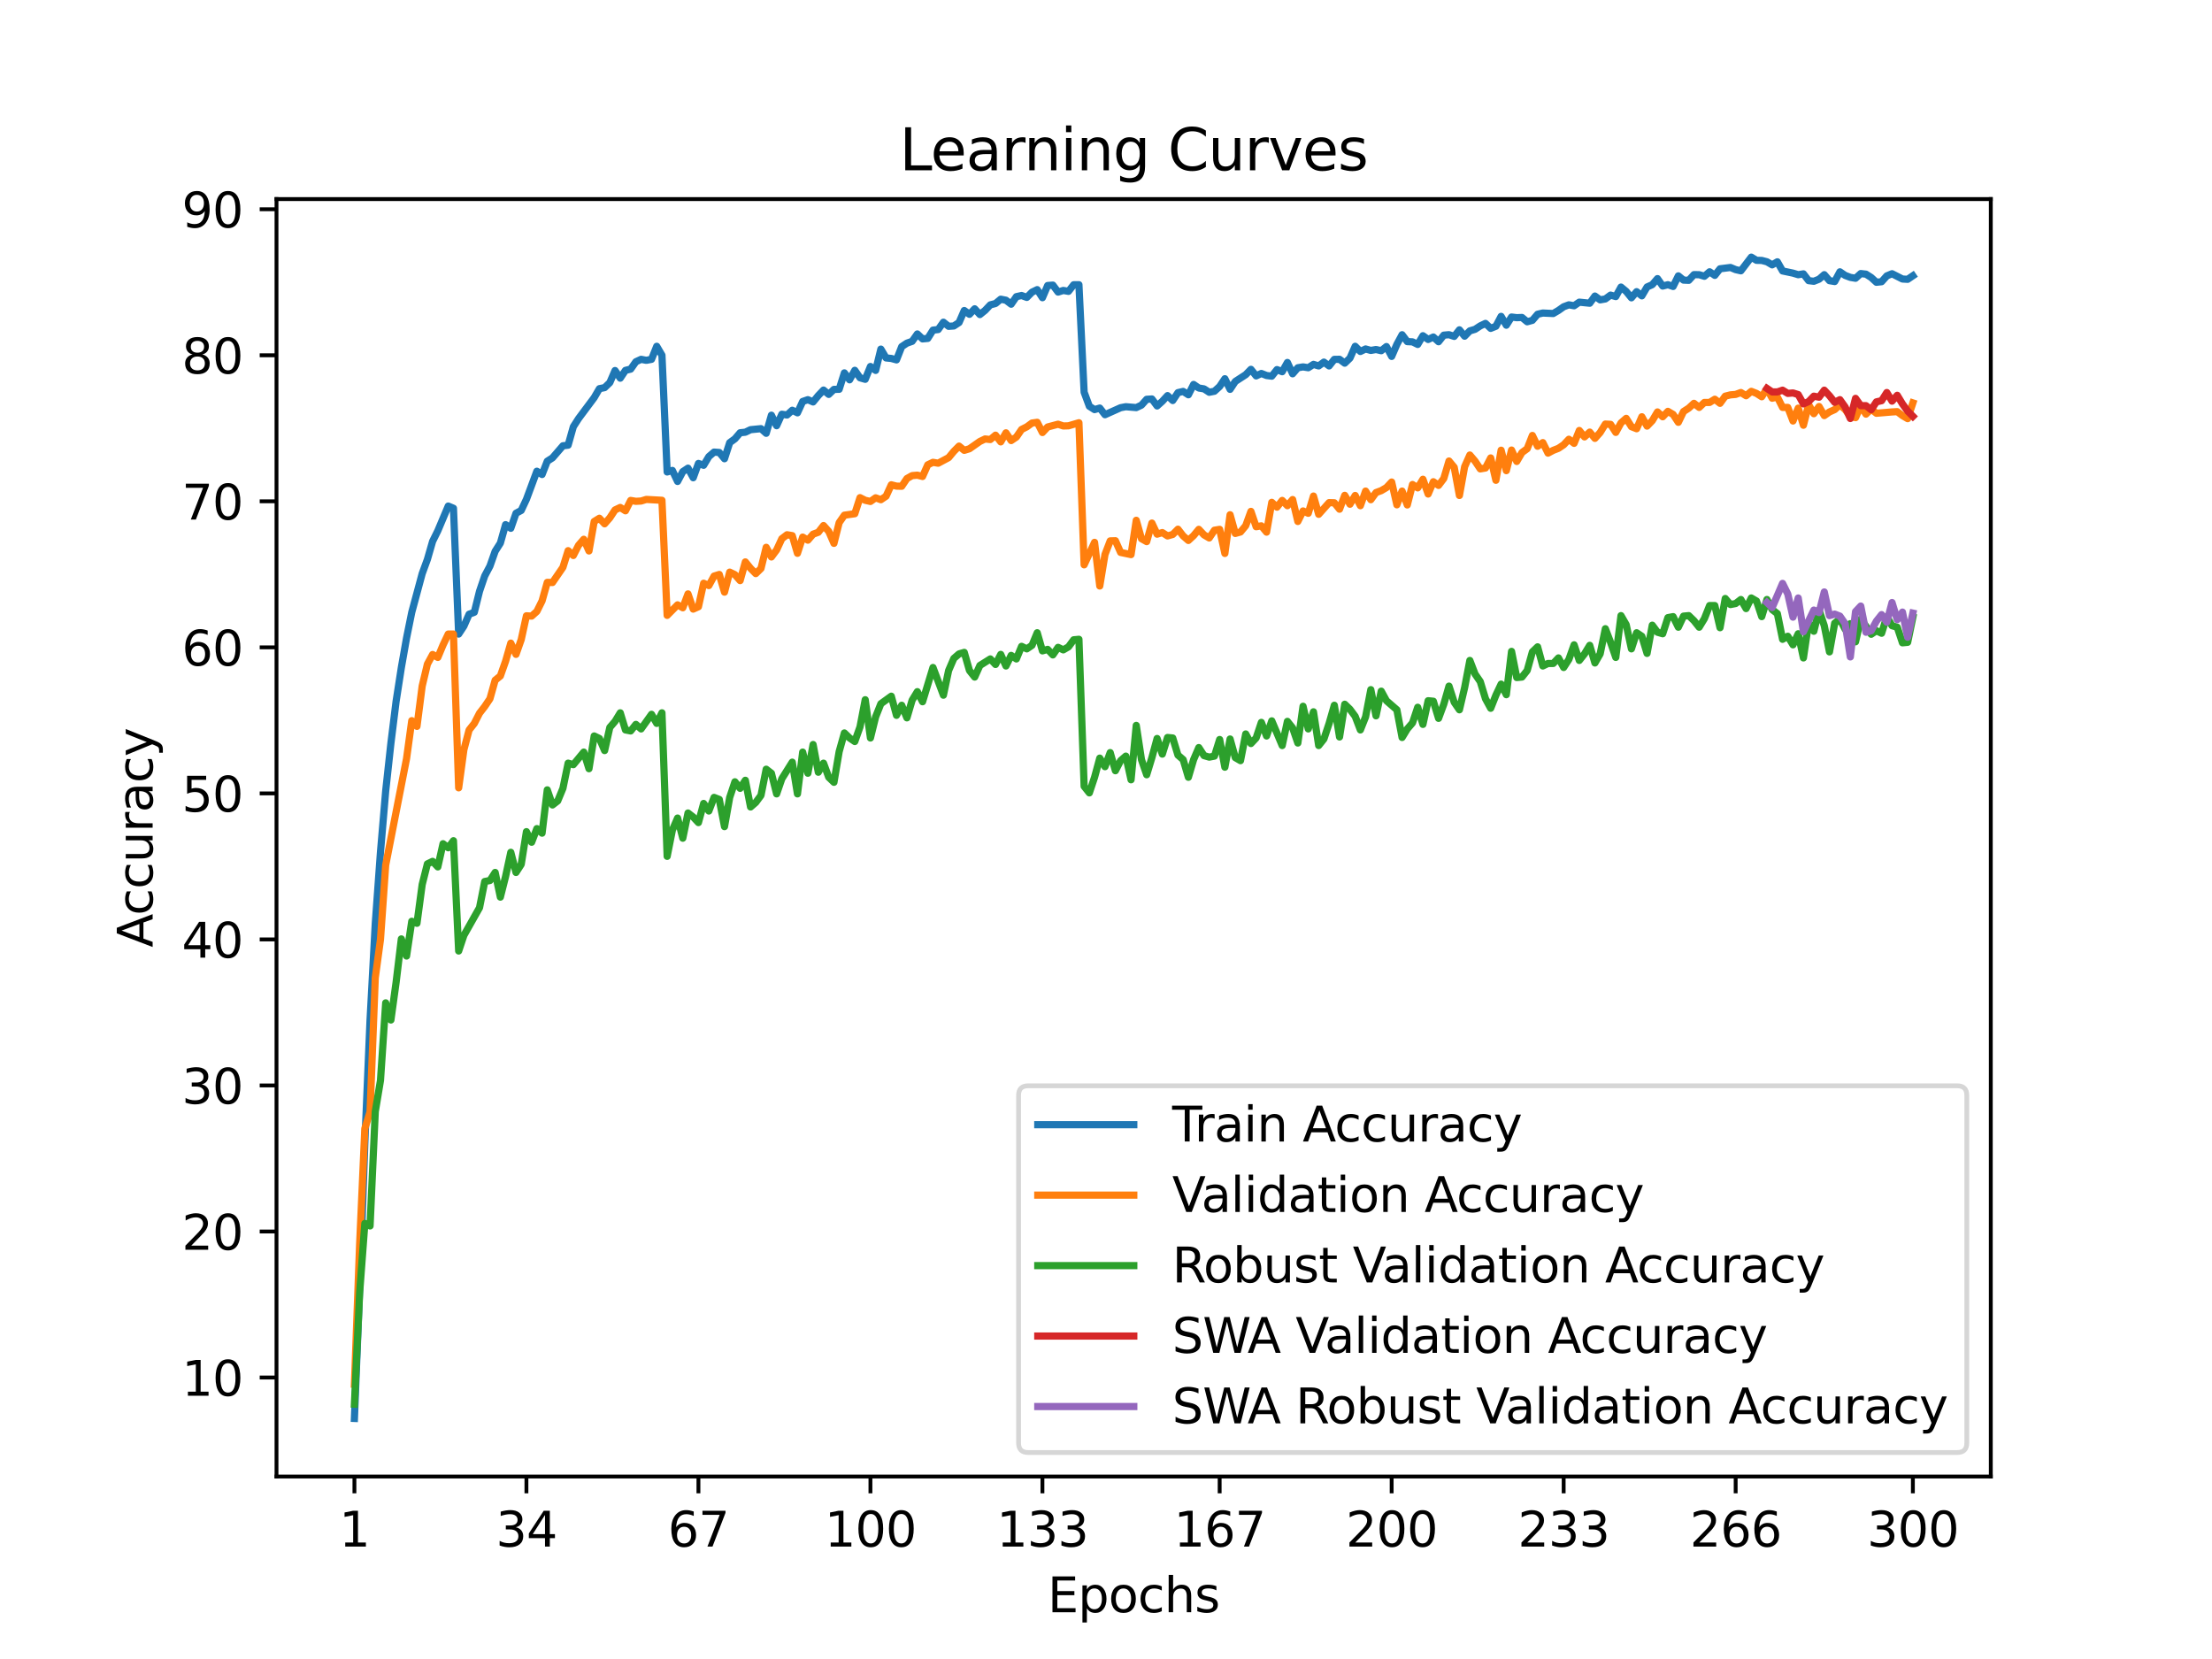 <?xml version="1.0" encoding="utf-8" standalone="no"?>
<!DOCTYPE svg PUBLIC "-//W3C//DTD SVG 1.1//EN"
  "http://www.w3.org/Graphics/SVG/1.1/DTD/svg11.dtd">
<svg xmlns:xlink="http://www.w3.org/1999/xlink" width="460.8pt" height="345.6pt" viewBox="0 0 460.8 345.6" xmlns="http://www.w3.org/2000/svg" version="1.1">
 <defs>
  <style type="text/css">*{stroke-linejoin: round; stroke-linecap: butt}</style>
 </defs>
 <g id="figure_1">
  <g id="patch_1">
   <path d="M 0 345.6 
L 460.8 345.6 
L 460.8 0 
L 0 0 
z
" style="fill: #ffffff"/>
  </g>
  <g id="axes_1">
   <g id="patch_2">
    <path d="M 57.6 307.584 
L 414.72 307.584 
L 414.72 41.472 
L 57.6 41.472 
z
" style="fill: #ffffff"/>
   </g>
   <g id="matplotlib.axis_1">
    <g id="xtick_1">
     <g id="line2d_1">
      <defs>
       <path id="m77b3df4312" d="M 0 0 
L 0 3.5 
" style="stroke: #000000; stroke-width: 0.8"/>
      </defs>
      <g>
       <use xlink:href="#m77b3df4312" x="73.833" y="307.584" style="stroke: #000000; stroke-width: 0.8"/>
      </g>
     </g>
     <g id="text_1">
      <!-- 1 -->
      <g transform="translate(70.651 322.182) scale(0.1 -0.1)">
       <defs>
        <path id="DejaVuSans-31" d="M 794 531 
L 1825 531 
L 1825 4091 
L 703 3866 
L 703 4441 
L 1819 4666 
L 2450 4666 
L 2450 531 
L 3481 531 
L 3481 0 
L 794 0 
L 794 531 
z
" transform="scale(0.016)"/>
       </defs>
       <use xlink:href="#DejaVuSans-31"/>
      </g>
     </g>
    </g>
    <g id="xtick_2">
     <g id="line2d_2">
      <g>
       <use xlink:href="#m77b3df4312" x="109.664" y="307.584" style="stroke: #000000; stroke-width: 0.8"/>
      </g>
     </g>
     <g id="text_2">
      <!-- 34 -->
      <g transform="translate(103.302 322.182) scale(0.1 -0.1)">
       <defs>
        <path id="DejaVuSans-33" d="M 2597 2516 
Q 3050 2419 3304 2112 
Q 3559 1806 3559 1356 
Q 3559 666 3084 287 
Q 2609 -91 1734 -91 
Q 1441 -91 1130 -33 
Q 819 25 488 141 
L 488 750 
Q 750 597 1062 519 
Q 1375 441 1716 441 
Q 2309 441 2620 675 
Q 2931 909 2931 1356 
Q 2931 1769 2642 2001 
Q 2353 2234 1838 2234 
L 1294 2234 
L 1294 2753 
L 1863 2753 
Q 2328 2753 2575 2939 
Q 2822 3125 2822 3475 
Q 2822 3834 2567 4026 
Q 2313 4219 1838 4219 
Q 1578 4219 1281 4162 
Q 984 4106 628 3988 
L 628 4550 
Q 988 4650 1302 4700 
Q 1616 4750 1894 4750 
Q 2613 4750 3031 4423 
Q 3450 4097 3450 3541 
Q 3450 3153 3228 2886 
Q 3006 2619 2597 2516 
z
" transform="scale(0.016)"/>
        <path id="DejaVuSans-34" d="M 2419 4116 
L 825 1625 
L 2419 1625 
L 2419 4116 
z
M 2253 4666 
L 3047 4666 
L 3047 1625 
L 3713 1625 
L 3713 1100 
L 3047 1100 
L 3047 0 
L 2419 0 
L 2419 1100 
L 313 1100 
L 313 1709 
L 2253 4666 
z
" transform="scale(0.016)"/>
       </defs>
       <use xlink:href="#DejaVuSans-33"/>
       <use xlink:href="#DejaVuSans-34" x="63.623"/>
      </g>
     </g>
    </g>
    <g id="xtick_3">
     <g id="line2d_3">
      <g>
       <use xlink:href="#m77b3df4312" x="145.496" y="307.584" style="stroke: #000000; stroke-width: 0.8"/>
      </g>
     </g>
     <g id="text_3">
      <!-- 67 -->
      <g transform="translate(139.133 322.182) scale(0.1 -0.1)">
       <defs>
        <path id="DejaVuSans-36" d="M 2113 2584 
Q 1688 2584 1439 2293 
Q 1191 2003 1191 1497 
Q 1191 994 1439 701 
Q 1688 409 2113 409 
Q 2538 409 2786 701 
Q 3034 994 3034 1497 
Q 3034 2003 2786 2293 
Q 2538 2584 2113 2584 
z
M 3366 4563 
L 3366 3988 
Q 3128 4100 2886 4159 
Q 2644 4219 2406 4219 
Q 1781 4219 1451 3797 
Q 1122 3375 1075 2522 
Q 1259 2794 1537 2939 
Q 1816 3084 2150 3084 
Q 2853 3084 3261 2657 
Q 3669 2231 3669 1497 
Q 3669 778 3244 343 
Q 2819 -91 2113 -91 
Q 1303 -91 875 529 
Q 447 1150 447 2328 
Q 447 3434 972 4092 
Q 1497 4750 2381 4750 
Q 2619 4750 2861 4703 
Q 3103 4656 3366 4563 
z
" transform="scale(0.016)"/>
        <path id="DejaVuSans-37" d="M 525 4666 
L 3525 4666 
L 3525 4397 
L 1831 0 
L 1172 0 
L 2766 4134 
L 525 4134 
L 525 4666 
z
" transform="scale(0.016)"/>
       </defs>
       <use xlink:href="#DejaVuSans-36"/>
       <use xlink:href="#DejaVuSans-37" x="63.623"/>
      </g>
     </g>
    </g>
    <g id="xtick_4">
     <g id="line2d_4">
      <g>
       <use xlink:href="#m77b3df4312" x="181.327" y="307.584" style="stroke: #000000; stroke-width: 0.8"/>
      </g>
     </g>
     <g id="text_4">
      <!-- 100 -->
      <g transform="translate(171.783 322.182) scale(0.1 -0.1)">
       <defs>
        <path id="DejaVuSans-30" d="M 2034 4250 
Q 1547 4250 1301 3770 
Q 1056 3291 1056 2328 
Q 1056 1369 1301 889 
Q 1547 409 2034 409 
Q 2525 409 2770 889 
Q 3016 1369 3016 2328 
Q 3016 3291 2770 3770 
Q 2525 4250 2034 4250 
z
M 2034 4750 
Q 2819 4750 3233 4129 
Q 3647 3509 3647 2328 
Q 3647 1150 3233 529 
Q 2819 -91 2034 -91 
Q 1250 -91 836 529 
Q 422 1150 422 2328 
Q 422 3509 836 4129 
Q 1250 4750 2034 4750 
z
" transform="scale(0.016)"/>
       </defs>
       <use xlink:href="#DejaVuSans-31"/>
       <use xlink:href="#DejaVuSans-30" x="63.623"/>
       <use xlink:href="#DejaVuSans-30" x="127.246"/>
      </g>
     </g>
    </g>
    <g id="xtick_5">
     <g id="line2d_5">
      <g>
       <use xlink:href="#m77b3df4312" x="217.158" y="307.584" style="stroke: #000000; stroke-width: 0.8"/>
      </g>
     </g>
     <g id="text_5">
      <!-- 133 -->
      <g transform="translate(207.615 322.182) scale(0.1 -0.1)">
       <use xlink:href="#DejaVuSans-31"/>
       <use xlink:href="#DejaVuSans-33" x="63.623"/>
       <use xlink:href="#DejaVuSans-33" x="127.246"/>
      </g>
     </g>
    </g>
    <g id="xtick_6">
     <g id="line2d_6">
      <g>
       <use xlink:href="#m77b3df4312" x="254.076" y="307.584" style="stroke: #000000; stroke-width: 0.8"/>
      </g>
     </g>
     <g id="text_6">
      <!-- 167 -->
      <g transform="translate(244.532 322.182) scale(0.1 -0.1)">
       <use xlink:href="#DejaVuSans-31"/>
       <use xlink:href="#DejaVuSans-36" x="63.623"/>
       <use xlink:href="#DejaVuSans-37" x="127.246"/>
      </g>
     </g>
    </g>
    <g id="xtick_7">
     <g id="line2d_7">
      <g>
       <use xlink:href="#m77b3df4312" x="289.907" y="307.584" style="stroke: #000000; stroke-width: 0.8"/>
      </g>
     </g>
     <g id="text_7">
      <!-- 200 -->
      <g transform="translate(280.363 322.182) scale(0.1 -0.1)">
       <defs>
        <path id="DejaVuSans-32" d="M 1228 531 
L 3431 531 
L 3431 0 
L 469 0 
L 469 531 
Q 828 903 1448 1529 
Q 2069 2156 2228 2338 
Q 2531 2678 2651 2914 
Q 2772 3150 2772 3378 
Q 2772 3750 2511 3984 
Q 2250 4219 1831 4219 
Q 1534 4219 1204 4116 
Q 875 4013 500 3803 
L 500 4441 
Q 881 4594 1212 4672 
Q 1544 4750 1819 4750 
Q 2544 4750 2975 4387 
Q 3406 4025 3406 3419 
Q 3406 3131 3298 2873 
Q 3191 2616 2906 2266 
Q 2828 2175 2409 1742 
Q 1991 1309 1228 531 
z
" transform="scale(0.016)"/>
       </defs>
       <use xlink:href="#DejaVuSans-32"/>
       <use xlink:href="#DejaVuSans-30" x="63.623"/>
       <use xlink:href="#DejaVuSans-30" x="127.246"/>
      </g>
     </g>
    </g>
    <g id="xtick_8">
     <g id="line2d_8">
      <g>
       <use xlink:href="#m77b3df4312" x="325.739" y="307.584" style="stroke: #000000; stroke-width: 0.8"/>
      </g>
     </g>
     <g id="text_8">
      <!-- 233 -->
      <g transform="translate(316.195 322.182) scale(0.1 -0.1)">
       <use xlink:href="#DejaVuSans-32"/>
       <use xlink:href="#DejaVuSans-33" x="63.623"/>
       <use xlink:href="#DejaVuSans-33" x="127.246"/>
      </g>
     </g>
    </g>
    <g id="xtick_9">
     <g id="line2d_9">
      <g>
       <use xlink:href="#m77b3df4312" x="361.57" y="307.584" style="stroke: #000000; stroke-width: 0.8"/>
      </g>
     </g>
     <g id="text_9">
      <!-- 266 -->
      <g transform="translate(352.026 322.182) scale(0.1 -0.1)">
       <use xlink:href="#DejaVuSans-32"/>
       <use xlink:href="#DejaVuSans-36" x="63.623"/>
       <use xlink:href="#DejaVuSans-36" x="127.246"/>
      </g>
     </g>
    </g>
    <g id="xtick_10">
     <g id="line2d_10">
      <g>
       <use xlink:href="#m77b3df4312" x="398.487" y="307.584" style="stroke: #000000; stroke-width: 0.8"/>
      </g>
     </g>
     <g id="text_10">
      <!-- 300 -->
      <g transform="translate(388.944 322.182) scale(0.1 -0.1)">
       <use xlink:href="#DejaVuSans-33"/>
       <use xlink:href="#DejaVuSans-30" x="63.623"/>
       <use xlink:href="#DejaVuSans-30" x="127.246"/>
      </g>
     </g>
    </g>
    <g id="text_11">
     <!-- Epochs -->
     <g transform="translate(218.244 335.861) scale(0.1 -0.1)">
      <defs>
       <path id="DejaVuSans-45" d="M 628 4666 
L 3578 4666 
L 3578 4134 
L 1259 4134 
L 1259 2753 
L 3481 2753 
L 3481 2222 
L 1259 2222 
L 1259 531 
L 3634 531 
L 3634 0 
L 628 0 
L 628 4666 
z
" transform="scale(0.016)"/>
       <path id="DejaVuSans-70" d="M 1159 525 
L 1159 -1331 
L 581 -1331 
L 581 3500 
L 1159 3500 
L 1159 2969 
Q 1341 3281 1617 3432 
Q 1894 3584 2278 3584 
Q 2916 3584 3314 3078 
Q 3713 2572 3713 1747 
Q 3713 922 3314 415 
Q 2916 -91 2278 -91 
Q 1894 -91 1617 61 
Q 1341 213 1159 525 
z
M 3116 1747 
Q 3116 2381 2855 2742 
Q 2594 3103 2138 3103 
Q 1681 3103 1420 2742 
Q 1159 2381 1159 1747 
Q 1159 1113 1420 752 
Q 1681 391 2138 391 
Q 2594 391 2855 752 
Q 3116 1113 3116 1747 
z
" transform="scale(0.016)"/>
       <path id="DejaVuSans-6f" d="M 1959 3097 
Q 1497 3097 1228 2736 
Q 959 2375 959 1747 
Q 959 1119 1226 758 
Q 1494 397 1959 397 
Q 2419 397 2687 759 
Q 2956 1122 2956 1747 
Q 2956 2369 2687 2733 
Q 2419 3097 1959 3097 
z
M 1959 3584 
Q 2709 3584 3137 3096 
Q 3566 2609 3566 1747 
Q 3566 888 3137 398 
Q 2709 -91 1959 -91 
Q 1206 -91 779 398 
Q 353 888 353 1747 
Q 353 2609 779 3096 
Q 1206 3584 1959 3584 
z
" transform="scale(0.016)"/>
       <path id="DejaVuSans-63" d="M 3122 3366 
L 3122 2828 
Q 2878 2963 2633 3030 
Q 2388 3097 2138 3097 
Q 1578 3097 1268 2742 
Q 959 2388 959 1747 
Q 959 1106 1268 751 
Q 1578 397 2138 397 
Q 2388 397 2633 464 
Q 2878 531 3122 666 
L 3122 134 
Q 2881 22 2623 -34 
Q 2366 -91 2075 -91 
Q 1284 -91 818 406 
Q 353 903 353 1747 
Q 353 2603 823 3093 
Q 1294 3584 2113 3584 
Q 2378 3584 2631 3529 
Q 2884 3475 3122 3366 
z
" transform="scale(0.016)"/>
       <path id="DejaVuSans-68" d="M 3513 2113 
L 3513 0 
L 2938 0 
L 2938 2094 
Q 2938 2591 2744 2837 
Q 2550 3084 2163 3084 
Q 1697 3084 1428 2787 
Q 1159 2491 1159 1978 
L 1159 0 
L 581 0 
L 581 4863 
L 1159 4863 
L 1159 2956 
Q 1366 3272 1645 3428 
Q 1925 3584 2291 3584 
Q 2894 3584 3203 3211 
Q 3513 2838 3513 2113 
z
" transform="scale(0.016)"/>
       <path id="DejaVuSans-73" d="M 2834 3397 
L 2834 2853 
Q 2591 2978 2328 3040 
Q 2066 3103 1784 3103 
Q 1356 3103 1142 2972 
Q 928 2841 928 2578 
Q 928 2378 1081 2264 
Q 1234 2150 1697 2047 
L 1894 2003 
Q 2506 1872 2764 1633 
Q 3022 1394 3022 966 
Q 3022 478 2636 193 
Q 2250 -91 1575 -91 
Q 1294 -91 989 -36 
Q 684 19 347 128 
L 347 722 
Q 666 556 975 473 
Q 1284 391 1588 391 
Q 1994 391 2212 530 
Q 2431 669 2431 922 
Q 2431 1156 2273 1281 
Q 2116 1406 1581 1522 
L 1381 1569 
Q 847 1681 609 1914 
Q 372 2147 372 2553 
Q 372 3047 722 3315 
Q 1072 3584 1716 3584 
Q 2034 3584 2315 3537 
Q 2597 3491 2834 3397 
z
" transform="scale(0.016)"/>
      </defs>
      <use xlink:href="#DejaVuSans-45"/>
      <use xlink:href="#DejaVuSans-70" x="63.184"/>
      <use xlink:href="#DejaVuSans-6f" x="126.66"/>
      <use xlink:href="#DejaVuSans-63" x="187.842"/>
      <use xlink:href="#DejaVuSans-68" x="242.822"/>
      <use xlink:href="#DejaVuSans-73" x="306.201"/>
     </g>
    </g>
   </g>
   <g id="matplotlib.axis_2">
    <g id="ytick_1">
     <g id="line2d_11">
      <defs>
       <path id="m4f65129d06" d="M 0 0 
L -3.5 0 
" style="stroke: #000000; stroke-width: 0.8"/>
      </defs>
      <g>
       <use xlink:href="#m4f65129d06" x="57.6" y="286.962" style="stroke: #000000; stroke-width: 0.8"/>
      </g>
     </g>
     <g id="text_12">
      <!-- 10 -->
      <g transform="translate(37.875 290.762) scale(0.1 -0.1)">
       <use xlink:href="#DejaVuSans-31"/>
       <use xlink:href="#DejaVuSans-30" x="63.623"/>
      </g>
     </g>
    </g>
    <g id="ytick_2">
     <g id="line2d_12">
      <g>
       <use xlink:href="#m4f65129d06" x="57.6" y="256.541" style="stroke: #000000; stroke-width: 0.8"/>
      </g>
     </g>
     <g id="text_13">
      <!-- 20 -->
      <g transform="translate(37.875 260.34) scale(0.1 -0.1)">
       <use xlink:href="#DejaVuSans-32"/>
       <use xlink:href="#DejaVuSans-30" x="63.623"/>
      </g>
     </g>
    </g>
    <g id="ytick_3">
     <g id="line2d_13">
      <g>
       <use xlink:href="#m4f65129d06" x="57.6" y="226.119" style="stroke: #000000; stroke-width: 0.8"/>
      </g>
     </g>
     <g id="text_14">
      <!-- 30 -->
      <g transform="translate(37.875 229.918) scale(0.1 -0.1)">
       <use xlink:href="#DejaVuSans-33"/>
       <use xlink:href="#DejaVuSans-30" x="63.623"/>
      </g>
     </g>
    </g>
    <g id="ytick_4">
     <g id="line2d_14">
      <g>
       <use xlink:href="#m4f65129d06" x="57.6" y="195.698" style="stroke: #000000; stroke-width: 0.8"/>
      </g>
     </g>
     <g id="text_15">
      <!-- 40 -->
      <g transform="translate(37.875 199.497) scale(0.1 -0.1)">
       <use xlink:href="#DejaVuSans-34"/>
       <use xlink:href="#DejaVuSans-30" x="63.623"/>
      </g>
     </g>
    </g>
    <g id="ytick_5">
     <g id="line2d_15">
      <g>
       <use xlink:href="#m4f65129d06" x="57.6" y="165.276" style="stroke: #000000; stroke-width: 0.8"/>
      </g>
     </g>
     <g id="text_16">
      <!-- 50 -->
      <g transform="translate(37.875 169.075) scale(0.1 -0.1)">
       <defs>
        <path id="DejaVuSans-35" d="M 691 4666 
L 3169 4666 
L 3169 4134 
L 1269 4134 
L 1269 2991 
Q 1406 3038 1543 3061 
Q 1681 3084 1819 3084 
Q 2600 3084 3056 2656 
Q 3513 2228 3513 1497 
Q 3513 744 3044 326 
Q 2575 -91 1722 -91 
Q 1428 -91 1123 -41 
Q 819 9 494 109 
L 494 744 
Q 775 591 1075 516 
Q 1375 441 1709 441 
Q 2250 441 2565 725 
Q 2881 1009 2881 1497 
Q 2881 1984 2565 2268 
Q 2250 2553 1709 2553 
Q 1456 2553 1204 2497 
Q 953 2441 691 2322 
L 691 4666 
z
" transform="scale(0.016)"/>
       </defs>
       <use xlink:href="#DejaVuSans-35"/>
       <use xlink:href="#DejaVuSans-30" x="63.623"/>
      </g>
     </g>
    </g>
    <g id="ytick_6">
     <g id="line2d_16">
      <g>
       <use xlink:href="#m4f65129d06" x="57.6" y="134.854" style="stroke: #000000; stroke-width: 0.8"/>
      </g>
     </g>
     <g id="text_17">
      <!-- 60 -->
      <g transform="translate(37.875 138.654) scale(0.1 -0.1)">
       <use xlink:href="#DejaVuSans-36"/>
       <use xlink:href="#DejaVuSans-30" x="63.623"/>
      </g>
     </g>
    </g>
    <g id="ytick_7">
     <g id="line2d_17">
      <g>
       <use xlink:href="#m4f65129d06" x="57.6" y="104.433" style="stroke: #000000; stroke-width: 0.8"/>
      </g>
     </g>
     <g id="text_18">
      <!-- 70 -->
      <g transform="translate(37.875 108.232) scale(0.1 -0.1)">
       <use xlink:href="#DejaVuSans-37"/>
       <use xlink:href="#DejaVuSans-30" x="63.623"/>
      </g>
     </g>
    </g>
    <g id="ytick_8">
     <g id="line2d_18">
      <g>
       <use xlink:href="#m4f65129d06" x="57.6" y="74.011" style="stroke: #000000; stroke-width: 0.8"/>
      </g>
     </g>
     <g id="text_19">
      <!-- 80 -->
      <g transform="translate(37.875 77.811) scale(0.1 -0.1)">
       <defs>
        <path id="DejaVuSans-38" d="M 2034 2216 
Q 1584 2216 1326 1975 
Q 1069 1734 1069 1313 
Q 1069 891 1326 650 
Q 1584 409 2034 409 
Q 2484 409 2743 651 
Q 3003 894 3003 1313 
Q 3003 1734 2745 1975 
Q 2488 2216 2034 2216 
z
M 1403 2484 
Q 997 2584 770 2862 
Q 544 3141 544 3541 
Q 544 4100 942 4425 
Q 1341 4750 2034 4750 
Q 2731 4750 3128 4425 
Q 3525 4100 3525 3541 
Q 3525 3141 3298 2862 
Q 3072 2584 2669 2484 
Q 3125 2378 3379 2068 
Q 3634 1759 3634 1313 
Q 3634 634 3220 271 
Q 2806 -91 2034 -91 
Q 1263 -91 848 271 
Q 434 634 434 1313 
Q 434 1759 690 2068 
Q 947 2378 1403 2484 
z
M 1172 3481 
Q 1172 3119 1398 2916 
Q 1625 2713 2034 2713 
Q 2441 2713 2670 2916 
Q 2900 3119 2900 3481 
Q 2900 3844 2670 4047 
Q 2441 4250 2034 4250 
Q 1625 4250 1398 4047 
Q 1172 3844 1172 3481 
z
" transform="scale(0.016)"/>
       </defs>
       <use xlink:href="#DejaVuSans-38"/>
       <use xlink:href="#DejaVuSans-30" x="63.623"/>
      </g>
     </g>
    </g>
    <g id="ytick_9">
     <g id="line2d_19">
      <g>
       <use xlink:href="#m4f65129d06" x="57.6" y="43.59" style="stroke: #000000; stroke-width: 0.8"/>
      </g>
     </g>
     <g id="text_20">
      <!-- 90 -->
      <g transform="translate(37.875 47.389) scale(0.1 -0.1)">
       <defs>
        <path id="DejaVuSans-39" d="M 703 97 
L 703 672 
Q 941 559 1184 500 
Q 1428 441 1663 441 
Q 2288 441 2617 861 
Q 2947 1281 2994 2138 
Q 2813 1869 2534 1725 
Q 2256 1581 1919 1581 
Q 1219 1581 811 2004 
Q 403 2428 403 3163 
Q 403 3881 828 4315 
Q 1253 4750 1959 4750 
Q 2769 4750 3195 4129 
Q 3622 3509 3622 2328 
Q 3622 1225 3098 567 
Q 2575 -91 1691 -91 
Q 1453 -91 1209 -44 
Q 966 3 703 97 
z
M 1959 2075 
Q 2384 2075 2632 2365 
Q 2881 2656 2881 3163 
Q 2881 3666 2632 3958 
Q 2384 4250 1959 4250 
Q 1534 4250 1286 3958 
Q 1038 3666 1038 3163 
Q 1038 2656 1286 2365 
Q 1534 2075 1959 2075 
z
" transform="scale(0.016)"/>
       </defs>
       <use xlink:href="#DejaVuSans-39"/>
       <use xlink:href="#DejaVuSans-30" x="63.623"/>
      </g>
     </g>
    </g>
    <g id="text_21">
     <!-- Accuracy -->
     <g transform="translate(31.795 197.356) rotate(-90) scale(0.1 -0.1)">
      <defs>
       <path id="DejaVuSans-41" d="M 2188 4044 
L 1331 1722 
L 3047 1722 
L 2188 4044 
z
M 1831 4666 
L 2547 4666 
L 4325 0 
L 3669 0 
L 3244 1197 
L 1141 1197 
L 716 0 
L 50 0 
L 1831 4666 
z
" transform="scale(0.016)"/>
       <path id="DejaVuSans-75" d="M 544 1381 
L 544 3500 
L 1119 3500 
L 1119 1403 
Q 1119 906 1312 657 
Q 1506 409 1894 409 
Q 2359 409 2629 706 
Q 2900 1003 2900 1516 
L 2900 3500 
L 3475 3500 
L 3475 0 
L 2900 0 
L 2900 538 
Q 2691 219 2414 64 
Q 2138 -91 1772 -91 
Q 1169 -91 856 284 
Q 544 659 544 1381 
z
M 1991 3584 
L 1991 3584 
z
" transform="scale(0.016)"/>
       <path id="DejaVuSans-72" d="M 2631 2963 
Q 2534 3019 2420 3045 
Q 2306 3072 2169 3072 
Q 1681 3072 1420 2755 
Q 1159 2438 1159 1844 
L 1159 0 
L 581 0 
L 581 3500 
L 1159 3500 
L 1159 2956 
Q 1341 3275 1631 3429 
Q 1922 3584 2338 3584 
Q 2397 3584 2469 3576 
Q 2541 3569 2628 3553 
L 2631 2963 
z
" transform="scale(0.016)"/>
       <path id="DejaVuSans-61" d="M 2194 1759 
Q 1497 1759 1228 1600 
Q 959 1441 959 1056 
Q 959 750 1161 570 
Q 1363 391 1709 391 
Q 2188 391 2477 730 
Q 2766 1069 2766 1631 
L 2766 1759 
L 2194 1759 
z
M 3341 1997 
L 3341 0 
L 2766 0 
L 2766 531 
Q 2569 213 2275 61 
Q 1981 -91 1556 -91 
Q 1019 -91 701 211 
Q 384 513 384 1019 
Q 384 1609 779 1909 
Q 1175 2209 1959 2209 
L 2766 2209 
L 2766 2266 
Q 2766 2663 2505 2880 
Q 2244 3097 1772 3097 
Q 1472 3097 1187 3025 
Q 903 2953 641 2809 
L 641 3341 
Q 956 3463 1253 3523 
Q 1550 3584 1831 3584 
Q 2591 3584 2966 3190 
Q 3341 2797 3341 1997 
z
" transform="scale(0.016)"/>
       <path id="DejaVuSans-79" d="M 2059 -325 
Q 1816 -950 1584 -1140 
Q 1353 -1331 966 -1331 
L 506 -1331 
L 506 -850 
L 844 -850 
Q 1081 -850 1212 -737 
Q 1344 -625 1503 -206 
L 1606 56 
L 191 3500 
L 800 3500 
L 1894 763 
L 2988 3500 
L 3597 3500 
L 2059 -325 
z
" transform="scale(0.016)"/>
      </defs>
      <use xlink:href="#DejaVuSans-41"/>
      <use xlink:href="#DejaVuSans-63" x="66.658"/>
      <use xlink:href="#DejaVuSans-63" x="121.639"/>
      <use xlink:href="#DejaVuSans-75" x="176.619"/>
      <use xlink:href="#DejaVuSans-72" x="239.998"/>
      <use xlink:href="#DejaVuSans-61" x="281.111"/>
      <use xlink:href="#DejaVuSans-63" x="342.391"/>
      <use xlink:href="#DejaVuSans-79" x="397.371"/>
     </g>
    </g>
   </g>
   <g id="line2d_20">
    <path d="M 73.833 295.488 
L 74.919 268.496 
L 76.004 238.09 
L 77.09 212.452 
L 78.176 192.412 
L 79.262 177.483 
L 80.348 164.759 
L 81.433 154.826 
L 82.519 146.072 
L 83.605 139.083 
L 84.691 132.915 
L 85.777 127.553 
L 87.948 119.499 
L 89.034 116.533 
L 90.12 112.768 
L 91.206 110.57 
L 93.377 105.422 
L 94.463 105.878 
L 95.549 132.086 
L 96.635 130.436 
L 97.72 127.956 
L 98.806 127.546 
L 99.892 123.173 
L 100.978 119.978 
L 102.064 117.925 
L 103.149 114.845 
L 104.235 113.133 
L 105.321 109.293 
L 106.407 110.053 
L 107.493 106.92 
L 108.578 106.334 
L 109.664 104.015 
L 111.836 98.166 
L 112.922 98.851 
L 114.007 96.075 
L 115.093 95.382 
L 117.265 92.865 
L 118.351 92.736 
L 119.436 88.895 
L 120.522 87.199 
L 123.78 82.834 
L 124.865 80.97 
L 125.951 80.75 
L 127.037 79.708 
L 128.123 77.19 
L 129.209 78.78 
L 130.294 77.152 
L 131.38 76.894 
L 132.466 75.357 
L 133.552 74.856 
L 134.638 75.061 
L 135.723 74.856 
L 136.809 72.14 
L 137.895 73.996 
L 138.981 98.318 
L 140.067 97.999 
L 141.152 100.296 
L 142.238 98.25 
L 143.324 97.527 
L 144.41 99.52 
L 145.496 96.546 
L 146.581 96.926 
L 147.667 95.116 
L 148.753 94.181 
L 149.839 94.257 
L 150.925 95.565 
L 152.01 92.211 
L 153.096 91.42 
L 154.182 90.15 
L 155.268 90.036 
L 156.354 89.511 
L 158.525 89.298 
L 159.611 90.264 
L 160.697 86.492 
L 161.783 88.682 
L 162.868 86.294 
L 163.954 86.454 
L 165.04 85.465 
L 166.126 85.997 
L 167.212 83.632 
L 168.297 83.259 
L 169.383 83.731 
L 170.469 82.4 
L 171.555 81.259 
L 172.641 82.157 
L 173.726 81.115 
L 174.812 81.1 
L 175.898 77.677 
L 176.984 79.122 
L 178.07 77.145 
L 179.155 78.704 
L 180.241 79.016 
L 181.327 76.346 
L 182.413 77.16 
L 183.499 72.726 
L 184.584 74.566 
L 185.67 74.673 
L 186.756 74.97 
L 187.842 72.209 
L 188.928 71.486 
L 190.013 71.106 
L 191.099 69.57 
L 192.185 70.596 
L 193.271 70.498 
L 194.357 68.771 
L 195.442 68.649 
L 196.528 67.121 
L 197.614 67.98 
L 198.7 67.904 
L 199.786 67.189 
L 200.871 64.687 
L 201.957 65.478 
L 203.043 64.33 
L 204.129 65.531 
L 205.215 64.657 
L 206.3 63.508 
L 207.386 63.227 
L 208.472 62.329 
L 209.558 62.542 
L 210.644 63.371 
L 211.729 61.797 
L 212.815 61.561 
L 213.901 61.957 
L 214.987 60.862 
L 216.073 60.337 
L 217.158 62.018 
L 218.244 59.477 
L 219.33 59.394 
L 220.416 60.846 
L 221.502 60.504 
L 222.587 60.694 
L 223.673 59.318 
L 224.759 59.31 
L 225.845 81.708 
L 226.931 84.636 
L 228.016 85.328 
L 229.102 85.009 
L 230.188 86.393 
L 233.445 84.933 
L 234.531 84.727 
L 236.703 84.91 
L 237.789 84.4 
L 238.875 83.183 
L 239.96 83.115 
L 241.046 84.568 
L 242.132 83.594 
L 243.218 82.415 
L 244.304 83.434 
L 245.389 81.792 
L 246.475 81.541 
L 247.561 82.24 
L 248.647 80.088 
L 249.733 80.833 
L 250.818 81.008 
L 251.904 81.716 
L 252.99 81.503 
L 254.076 80.514 
L 255.162 78.894 
L 256.247 81.107 
L 257.333 79.464 
L 259.505 78.057 
L 260.591 76.939 
L 261.676 78.308 
L 262.762 77.799 
L 263.848 78.225 
L 264.934 78.362 
L 266.02 76.993 
L 267.105 77.434 
L 268.191 75.51 
L 269.277 77.867 
L 270.363 76.612 
L 271.449 76.43 
L 272.534 76.605 
L 273.62 75.905 
L 274.706 76.232 
L 275.792 75.434 
L 276.878 76.232 
L 277.963 74.863 
L 279.049 74.848 
L 280.135 75.654 
L 281.221 74.605 
L 282.307 72.14 
L 283.392 73.22 
L 284.478 72.696 
L 285.564 73 
L 286.65 72.81 
L 287.736 73.061 
L 288.821 72.194 
L 289.907 74.247 
L 290.993 71.745 
L 292.079 69.729 
L 293.165 71.167 
L 294.25 71.213 
L 295.336 71.752 
L 296.422 69.935 
L 297.508 70.718 
L 298.594 70.209 
L 299.679 71.19 
L 300.765 69.821 
L 301.851 69.722 
L 302.937 70.079 
L 304.023 68.71 
L 305.108 70.034 
L 306.194 68.923 
L 307.28 68.604 
L 308.366 67.889 
L 309.452 67.372 
L 310.537 68.406 
L 311.623 67.965 
L 312.709 65.904 
L 313.795 67.744 
L 314.881 66.041 
L 315.966 66.178 
L 317.052 66.132 
L 318.138 67.03 
L 319.224 66.733 
L 320.31 65.463 
L 321.395 65.212 
L 323.567 65.311 
L 324.653 64.672 
L 325.739 63.904 
L 326.824 63.501 
L 327.91 63.698 
L 328.996 62.945 
L 331.168 63.166 
L 332.253 61.675 
L 333.339 62.466 
L 334.425 62.276 
L 335.511 61.478 
L 336.597 61.782 
L 337.682 59.804 
L 338.768 60.709 
L 339.854 62.04 
L 340.94 60.763 
L 342.026 61.63 
L 343.111 59.782 
L 344.197 59.302 
L 345.283 58.04 
L 346.369 59.591 
L 347.455 59.31 
L 348.54 59.675 
L 349.626 57.47 
L 350.712 58.352 
L 351.798 58.397 
L 352.884 57.211 
L 353.969 57.226 
L 355.055 57.553 
L 356.141 56.618 
L 357.227 57.363 
L 358.313 55.994 
L 360.484 55.72 
L 361.57 56.169 
L 362.656 56.412 
L 364.827 53.568 
L 365.913 54.23 
L 366.999 54.252 
L 368.085 54.534 
L 369.171 55.173 
L 370.256 54.541 
L 371.342 56.443 
L 373.514 56.899 
L 374.6 57.226 
L 375.685 57.051 
L 376.771 58.466 
L 377.857 58.595 
L 378.943 58.162 
L 380.029 57.219 
L 381.114 58.473 
L 382.2 58.648 
L 383.286 56.625 
L 384.372 57.371 
L 385.458 57.781 
L 386.543 57.964 
L 387.629 56.99 
L 388.715 57.112 
L 389.801 57.804 
L 390.887 58.801 
L 391.972 58.686 
L 393.058 57.47 
L 394.144 57.021 
L 396.316 58.124 
L 397.401 58.184 
L 398.487 57.447 
L 398.487 57.447 
" clip-path="url(#p38750af4a3)" style="fill: none; stroke: #1f77b4; stroke-width: 1.5; stroke-linecap: square"/>
   </g>
   <g id="line2d_21">
    <path d="M 73.833 288.362 
L 74.919 259.248 
L 76.004 235.094 
L 77.09 231.626 
L 78.176 203.698 
L 79.262 195.698 
L 80.348 180.213 
L 84.691 158.036 
L 85.777 150.126 
L 86.862 151.313 
L 87.948 142.916 
L 89.034 138.353 
L 90.12 136.345 
L 91.206 136.954 
L 92.291 134.368 
L 93.377 132.086 
L 94.463 132.086 
L 95.549 164.12 
L 96.635 156.18 
L 97.72 152.073 
L 98.806 150.704 
L 99.892 148.575 
L 100.978 147.175 
L 102.064 145.563 
L 103.149 141.699 
L 104.235 140.817 
L 105.321 137.745 
L 106.407 133.972 
L 107.493 136.315 
L 108.578 133.242 
L 109.664 128.283 
L 110.75 128.344 
L 111.836 127.371 
L 112.922 125.18 
L 114.007 121.317 
L 115.093 121.347 
L 117.265 118.183 
L 118.351 114.715 
L 119.436 115.719 
L 120.522 113.59 
L 121.608 112.342 
L 122.694 114.776 
L 123.78 108.631 
L 124.865 107.962 
L 125.951 109.118 
L 127.037 107.871 
L 128.123 106.228 
L 129.209 105.711 
L 130.294 106.41 
L 131.38 104.25 
L 132.466 104.433 
L 133.552 104.372 
L 134.638 104.037 
L 137.895 104.22 
L 138.981 128.192 
L 141.152 126.002 
L 142.238 126.61 
L 143.324 123.72 
L 144.41 126.884 
L 145.496 126.397 
L 146.581 121.499 
L 147.667 121.986 
L 148.753 120.009 
L 149.839 119.674 
L 150.925 123.355 
L 152.01 119.187 
L 153.096 119.705 
L 154.182 120.952 
L 155.268 117.058 
L 156.354 118.396 
L 157.439 119.492 
L 158.525 118.427 
L 159.611 114.016 
L 160.697 116.024 
L 161.783 114.563 
L 162.868 112.221 
L 163.954 111.399 
L 165.04 111.582 
L 166.126 115.263 
L 167.212 111.886 
L 168.297 112.525 
L 169.383 111.278 
L 170.469 110.882 
L 171.555 109.483 
L 172.641 110.7 
L 173.726 113.194 
L 174.812 108.874 
L 175.898 107.323 
L 178.07 107.019 
L 179.155 103.672 
L 180.241 104.22 
L 181.327 104.463 
L 182.413 103.703 
L 183.499 104.098 
L 184.584 103.368 
L 185.67 100.995 
L 186.756 101.269 
L 187.842 101.299 
L 188.928 99.687 
L 190.013 99.079 
L 191.099 98.987 
L 192.185 99.261 
L 193.271 96.827 
L 194.357 96.31 
L 195.442 96.493 
L 197.614 95.337 
L 198.7 94.029 
L 199.786 92.934 
L 200.871 93.816 
L 201.957 93.481 
L 204.129 91.96 
L 205.215 91.443 
L 206.3 91.565 
L 207.386 90.652 
L 208.472 92.051 
L 209.558 90.165 
L 210.644 91.778 
L 211.729 91.047 
L 212.815 89.465 
L 213.901 88.918 
L 214.987 88.127 
L 216.073 87.975 
L 217.158 90.104 
L 218.244 88.948 
L 220.416 88.37 
L 221.502 88.735 
L 222.587 88.705 
L 224.759 88.066 
L 225.845 117.666 
L 228.016 112.981 
L 229.102 122.077 
L 230.188 115.506 
L 231.274 112.677 
L 232.36 112.647 
L 233.445 115.08 
L 235.617 115.537 
L 236.703 108.388 
L 237.789 112.221 
L 238.875 112.829 
L 239.96 108.966 
L 241.046 111.278 
L 242.132 110.943 
L 243.218 111.643 
L 244.304 111.339 
L 245.389 110.243 
L 246.475 111.643 
L 247.561 112.586 
L 248.647 111.582 
L 249.733 110.274 
L 250.818 111.43 
L 251.904 112.069 
L 252.99 110.456 
L 254.076 110.274 
L 255.162 115.293 
L 256.247 107.232 
L 257.333 111.126 
L 258.419 110.821 
L 259.505 109.513 
L 260.591 106.532 
L 261.676 109.726 
L 262.762 109.544 
L 263.848 110.852 
L 264.934 104.646 
L 266.02 105.65 
L 267.105 104.25 
L 268.191 105.346 
L 269.277 104.068 
L 270.363 108.631 
L 271.449 106.441 
L 272.534 106.927 
L 273.62 103.338 
L 274.706 107.14 
L 276.878 104.707 
L 277.963 104.737 
L 279.049 106.076 
L 280.135 103.186 
L 281.221 105.041 
L 282.307 103.216 
L 283.392 105.346 
L 284.478 102.303 
L 285.564 104.098 
L 286.65 102.608 
L 287.736 102.212 
L 288.821 101.573 
L 289.907 100.417 
L 290.993 105.163 
L 292.079 102.303 
L 293.165 105.193 
L 294.25 100.934 
L 295.336 101.634 
L 296.422 99.839 
L 297.508 102.912 
L 298.594 100.356 
L 299.679 101.117 
L 300.765 99.687 
L 301.851 96.037 
L 302.937 97.345 
L 304.023 103.216 
L 305.108 97.223 
L 306.194 94.789 
L 307.28 96.067 
L 308.366 97.679 
L 309.452 97.497 
L 310.537 95.398 
L 311.623 100.052 
L 312.709 93.785 
L 313.795 98.044 
L 314.881 93.755 
L 315.966 96.128 
L 317.052 94.272 
L 318.138 93.481 
L 319.224 90.713 
L 320.31 92.964 
L 321.395 92.203 
L 322.481 94.394 
L 323.567 93.816 
L 324.653 93.39 
L 325.739 92.66 
L 326.824 91.504 
L 327.91 92.356 
L 328.996 89.678 
L 330.082 91.017 
L 331.168 90.013 
L 332.253 91.321 
L 333.339 90.104 
L 334.425 88.34 
L 335.511 88.401 
L 336.597 90.074 
L 337.682 88.096 
L 338.768 87.153 
L 339.854 88.887 
L 340.94 89.313 
L 342.026 86.819 
L 343.111 88.766 
L 344.197 87.64 
L 345.283 85.815 
L 346.369 86.819 
L 347.455 85.693 
L 348.54 86.332 
L 349.626 87.975 
L 350.712 85.724 
L 351.798 85.024 
L 352.884 84.02 
L 353.969 84.872 
L 355.055 83.837 
L 356.141 83.837 
L 357.227 83.168 
L 358.313 84.02 
L 359.398 82.529 
L 360.484 82.256 
L 361.57 82.164 
L 362.656 81.769 
L 363.742 82.438 
L 364.827 81.525 
L 365.913 81.951 
L 366.999 82.651 
L 368.085 80.978 
L 369.171 82.955 
L 370.256 82.712 
L 371.342 84.872 
L 372.428 84.872 
L 373.514 87.701 
L 374.6 85.024 
L 375.685 88.583 
L 376.771 84.294 
L 377.857 86.18 
L 378.943 84.689 
L 380.029 86.575 
L 381.114 85.815 
L 382.2 85.328 
L 383.286 84.324 
L 384.372 85.298 
L 385.458 86.728 
L 386.543 87.001 
L 387.629 84.568 
L 388.715 86.271 
L 389.801 85.237 
L 390.887 86.089 
L 394.144 85.815 
L 395.23 85.754 
L 396.316 86.575 
L 397.401 87.214 
L 398.487 83.929 
L 398.487 83.929 
" clip-path="url(#p38750af4a3)" style="fill: none; stroke: #ff7f0e; stroke-width: 1.5; stroke-linecap: square"/>
   </g>
   <g id="line2d_22">
    <path d="M 73.833 292.522 
L 74.919 269.339 
L 76.004 254.862 
L 77.09 255.387 
L 78.176 231.574 
L 79.262 225.07 
L 80.348 208.915 
L 81.433 212.482 
L 82.519 204.614 
L 83.605 195.593 
L 84.691 199.159 
L 85.777 191.921 
L 86.862 192.341 
L 87.948 184.263 
L 89.034 179.962 
L 90.12 179.438 
L 91.206 180.592 
L 92.291 175.766 
L 93.377 176.605 
L 94.463 175.137 
L 95.549 198.11 
L 96.635 194.858 
L 99.892 189.089 
L 100.978 183.634 
L 102.064 183.424 
L 103.149 181.746 
L 104.235 186.886 
L 105.321 182.585 
L 106.407 177.55 
L 107.493 181.746 
L 108.578 180.067 
L 109.664 173.249 
L 110.75 175.452 
L 111.836 172.619 
L 112.922 173.563 
L 114.007 164.542 
L 115.093 167.689 
L 116.179 166.85 
L 117.265 164.227 
L 118.351 158.982 
L 119.436 159.297 
L 121.608 156.674 
L 122.694 160.136 
L 123.78 153.317 
L 124.865 153.842 
L 125.951 156.359 
L 127.037 151.534 
L 128.123 150.275 
L 129.209 148.492 
L 130.294 152.058 
L 131.38 152.268 
L 132.466 150.904 
L 133.552 151.849 
L 135.723 148.806 
L 136.809 150.695 
L 137.895 148.492 
L 138.981 178.389 
L 140.067 172.934 
L 141.152 170.416 
L 142.238 174.612 
L 143.324 169.367 
L 144.41 170.206 
L 145.496 171.36 
L 146.581 167.374 
L 147.667 168.948 
L 148.753 166.115 
L 149.839 166.535 
L 150.925 172.2 
L 152.01 166.115 
L 153.096 162.863 
L 154.182 164.227 
L 155.268 162.549 
L 156.354 168.108 
L 157.439 167.164 
L 158.525 165.696 
L 159.611 160.241 
L 160.697 161.08 
L 161.783 165.381 
L 162.868 162.234 
L 165.04 158.772 
L 166.126 165.381 
L 167.212 156.674 
L 168.297 161.08 
L 169.383 155.101 
L 170.469 160.87 
L 171.555 158.982 
L 172.641 161.919 
L 173.726 162.968 
L 174.812 156.569 
L 175.898 152.688 
L 176.984 153.737 
L 178.07 154.471 
L 179.155 151.429 
L 180.241 145.764 
L 181.327 153.737 
L 182.413 149.331 
L 183.499 146.603 
L 185.67 145.03 
L 186.756 149.016 
L 187.842 146.918 
L 188.928 149.541 
L 190.013 145.869 
L 191.099 144.086 
L 192.185 146.184 
L 194.357 139.051 
L 196.528 144.82 
L 197.614 139.68 
L 198.7 137.162 
L 199.786 136.218 
L 200.871 135.903 
L 201.957 139.68 
L 203.043 141.044 
L 204.129 138.631 
L 206.3 137.267 
L 207.386 138.421 
L 208.472 136.323 
L 209.558 138.736 
L 210.644 136.533 
L 211.729 137.267 
L 212.815 134.645 
L 213.901 135.169 
L 214.987 134.435 
L 216.073 131.812 
L 217.158 135.589 
L 218.244 135.274 
L 219.33 136.428 
L 220.416 134.854 
L 221.502 135.379 
L 222.587 134.75 
L 223.673 133.281 
L 224.759 133.176 
L 225.845 163.807 
L 226.931 165.171 
L 228.016 161.919 
L 229.102 157.933 
L 230.188 159.716 
L 231.274 156.779 
L 232.36 160.555 
L 233.445 158.457 
L 234.531 157.513 
L 235.617 162.444 
L 236.703 151.114 
L 237.789 158.248 
L 238.875 161.395 
L 239.96 157.828 
L 241.046 153.842 
L 242.132 157.094 
L 243.218 153.632 
L 244.304 153.737 
L 245.389 157.303 
L 246.475 158.248 
L 247.561 161.919 
L 248.647 158.248 
L 249.733 155.73 
L 250.818 157.408 
L 251.904 157.723 
L 252.99 157.513 
L 254.076 154.052 
L 255.162 159.821 
L 256.247 153.947 
L 257.333 157.828 
L 258.419 158.457 
L 259.505 152.898 
L 260.591 154.891 
L 261.676 153.737 
L 262.762 150.485 
L 263.848 153.317 
L 264.934 150.17 
L 267.105 155.31 
L 268.191 150.275 
L 269.277 151.639 
L 270.363 154.786 
L 271.449 147.128 
L 272.534 151.849 
L 273.62 148.282 
L 274.706 155.31 
L 275.792 153.947 
L 276.878 150.695 
L 277.963 146.918 
L 279.049 153.527 
L 280.135 146.708 
L 281.221 147.757 
L 282.307 149.226 
L 283.392 152.058 
L 284.478 149.331 
L 285.564 143.666 
L 286.65 149.121 
L 287.736 143.981 
L 288.821 145.974 
L 290.993 147.862 
L 292.079 153.632 
L 293.165 151.849 
L 294.25 150.59 
L 295.336 147.338 
L 296.422 150.904 
L 297.508 145.974 
L 298.594 146.079 
L 299.679 149.646 
L 300.765 146.708 
L 301.851 142.932 
L 302.937 146.289 
L 304.023 147.862 
L 305.108 143.247 
L 306.194 137.582 
L 307.28 140.414 
L 308.366 141.988 
L 309.452 145.554 
L 310.537 147.548 
L 311.623 144.82 
L 312.709 142.512 
L 313.795 144.715 
L 314.881 135.694 
L 315.966 141.149 
L 317.052 141.044 
L 318.138 139.68 
L 319.224 135.799 
L 320.31 134.75 
L 321.395 138.736 
L 322.481 138.211 
L 323.567 138.211 
L 324.653 137.057 
L 325.739 139.051 
L 326.824 137.372 
L 327.91 134.33 
L 328.996 137.582 
L 330.082 136.218 
L 331.168 134.435 
L 332.253 138.106 
L 333.339 136.218 
L 334.425 130.973 
L 335.511 133.805 
L 336.597 136.952 
L 337.682 128.246 
L 338.768 130.134 
L 339.854 135.169 
L 340.94 131.812 
L 342.026 132.547 
L 343.111 136.113 
L 344.197 130.239 
L 345.283 131.707 
L 346.369 132.022 
L 347.455 128.665 
L 348.54 128.455 
L 349.626 130.658 
L 350.712 128.351 
L 351.798 128.246 
L 352.884 129.295 
L 353.969 130.658 
L 355.055 128.875 
L 356.141 126.148 
L 357.227 126.148 
L 358.313 130.763 
L 359.398 124.679 
L 360.484 125.938 
L 361.57 125.728 
L 362.656 124.889 
L 363.742 126.777 
L 364.827 124.574 
L 365.913 125.203 
L 366.999 128.455 
L 368.085 124.889 
L 369.171 126.987 
L 370.256 127.826 
L 371.342 133.176 
L 372.428 132.547 
L 373.514 134.33 
L 374.6 132.022 
L 375.685 137.057 
L 376.771 129.714 
L 377.857 131.498 
L 378.943 127.092 
L 380.029 130.344 
L 381.114 135.799 
L 382.2 129.819 
L 383.286 128.98 
L 384.372 131.078 
L 385.458 129.924 
L 386.543 133.701 
L 387.629 128.98 
L 388.715 130.449 
L 389.801 132.127 
L 390.887 131.393 
L 391.972 131.917 
L 393.058 128.455 
L 394.144 130.344 
L 395.23 130.658 
L 396.316 133.91 
L 397.401 133.805 
L 398.487 128.56 
L 398.487 128.56 
" clip-path="url(#p38750af4a3)" style="fill: none; stroke: #2ca02c; stroke-width: 1.5; stroke-linecap: square"/>
   </g>
   <g id="line2d_23">
    <path d="M 368.085 80.917 
L 369.171 81.647 
L 370.256 81.647 
L 371.342 81.282 
L 372.428 81.951 
L 373.514 81.86 
L 374.6 82.195 
L 375.685 84.142 
L 376.771 83.655 
L 377.857 82.529 
L 378.943 82.742 
L 380.029 81.282 
L 381.114 82.438 
L 382.2 83.807 
L 383.286 83.259 
L 384.372 84.781 
L 385.458 87.184 
L 386.543 82.986 
L 387.629 84.507 
L 388.715 84.507 
L 389.801 85.359 
L 390.887 83.716 
L 391.972 83.472 
L 393.058 81.769 
L 394.144 83.564 
L 395.23 82.347 
L 396.316 84.142 
L 397.401 85.632 
L 398.487 86.728 
L 398.487 86.728 
" clip-path="url(#p38750af4a3)" style="fill: none; stroke: #d62728; stroke-width: 1.5; stroke-linecap: square"/>
   </g>
   <g id="line2d_24">
    <path d="M 368.085 125.518 
L 369.171 126.567 
L 371.342 121.532 
L 372.428 123.735 
L 373.514 128.56 
L 374.6 124.574 
L 375.685 131.602 
L 377.857 127.092 
L 378.943 127.616 
L 380.029 123.315 
L 381.114 128.246 
L 382.2 127.931 
L 383.286 128.351 
L 384.372 129.924 
L 385.458 136.848 
L 386.543 127.406 
L 387.629 126.252 
L 388.715 131.707 
L 389.801 131.393 
L 390.887 129.4 
L 391.972 128.036 
L 393.058 129.609 
L 394.144 125.518 
L 395.23 129.085 
L 396.316 127.511 
L 397.401 132.756 
L 398.487 127.721 
L 398.487 127.721 
" clip-path="url(#p38750af4a3)" style="fill: none; stroke: #9467bd; stroke-width: 1.5; stroke-linecap: square"/>
   </g>
   <g id="patch_3">
    <path d="M 57.6 307.584 
L 57.6 41.472 
" style="fill: none; stroke: #000000; stroke-width: 0.8; stroke-linejoin: miter; stroke-linecap: square"/>
   </g>
   <g id="patch_4">
    <path d="M 414.72 307.584 
L 414.72 41.472 
" style="fill: none; stroke: #000000; stroke-width: 0.8; stroke-linejoin: miter; stroke-linecap: square"/>
   </g>
   <g id="patch_5">
    <path d="M 57.6 307.584 
L 414.72 307.584 
" style="fill: none; stroke: #000000; stroke-width: 0.8; stroke-linejoin: miter; stroke-linecap: square"/>
   </g>
   <g id="patch_6">
    <path d="M 57.6 41.472 
L 414.72 41.472 
" style="fill: none; stroke: #000000; stroke-width: 0.8; stroke-linejoin: miter; stroke-linecap: square"/>
   </g>
   <g id="text_22">
    <!-- Learning Curves -->
    <g transform="translate(187.376 35.472) scale(0.12 -0.12)">
     <defs>
      <path id="DejaVuSans-4c" d="M 628 4666 
L 1259 4666 
L 1259 531 
L 3531 531 
L 3531 0 
L 628 0 
L 628 4666 
z
" transform="scale(0.016)"/>
      <path id="DejaVuSans-65" d="M 3597 1894 
L 3597 1613 
L 953 1613 
Q 991 1019 1311 708 
Q 1631 397 2203 397 
Q 2534 397 2845 478 
Q 3156 559 3463 722 
L 3463 178 
Q 3153 47 2828 -22 
Q 2503 -91 2169 -91 
Q 1331 -91 842 396 
Q 353 884 353 1716 
Q 353 2575 817 3079 
Q 1281 3584 2069 3584 
Q 2775 3584 3186 3129 
Q 3597 2675 3597 1894 
z
M 3022 2063 
Q 3016 2534 2758 2815 
Q 2500 3097 2075 3097 
Q 1594 3097 1305 2825 
Q 1016 2553 972 2059 
L 3022 2063 
z
" transform="scale(0.016)"/>
      <path id="DejaVuSans-6e" d="M 3513 2113 
L 3513 0 
L 2938 0 
L 2938 2094 
Q 2938 2591 2744 2837 
Q 2550 3084 2163 3084 
Q 1697 3084 1428 2787 
Q 1159 2491 1159 1978 
L 1159 0 
L 581 0 
L 581 3500 
L 1159 3500 
L 1159 2956 
Q 1366 3272 1645 3428 
Q 1925 3584 2291 3584 
Q 2894 3584 3203 3211 
Q 3513 2838 3513 2113 
z
" transform="scale(0.016)"/>
      <path id="DejaVuSans-69" d="M 603 3500 
L 1178 3500 
L 1178 0 
L 603 0 
L 603 3500 
z
M 603 4863 
L 1178 4863 
L 1178 4134 
L 603 4134 
L 603 4863 
z
" transform="scale(0.016)"/>
      <path id="DejaVuSans-67" d="M 2906 1791 
Q 2906 2416 2648 2759 
Q 2391 3103 1925 3103 
Q 1463 3103 1205 2759 
Q 947 2416 947 1791 
Q 947 1169 1205 825 
Q 1463 481 1925 481 
Q 2391 481 2648 825 
Q 2906 1169 2906 1791 
z
M 3481 434 
Q 3481 -459 3084 -895 
Q 2688 -1331 1869 -1331 
Q 1566 -1331 1297 -1286 
Q 1028 -1241 775 -1147 
L 775 -588 
Q 1028 -725 1275 -790 
Q 1522 -856 1778 -856 
Q 2344 -856 2625 -561 
Q 2906 -266 2906 331 
L 2906 616 
Q 2728 306 2450 153 
Q 2172 0 1784 0 
Q 1141 0 747 490 
Q 353 981 353 1791 
Q 353 2603 747 3093 
Q 1141 3584 1784 3584 
Q 2172 3584 2450 3431 
Q 2728 3278 2906 2969 
L 2906 3500 
L 3481 3500 
L 3481 434 
z
" transform="scale(0.016)"/>
      <path id="DejaVuSans-20" transform="scale(0.016)"/>
      <path id="DejaVuSans-43" d="M 4122 4306 
L 4122 3641 
Q 3803 3938 3442 4084 
Q 3081 4231 2675 4231 
Q 1875 4231 1450 3742 
Q 1025 3253 1025 2328 
Q 1025 1406 1450 917 
Q 1875 428 2675 428 
Q 3081 428 3442 575 
Q 3803 722 4122 1019 
L 4122 359 
Q 3791 134 3420 21 
Q 3050 -91 2638 -91 
Q 1578 -91 968 557 
Q 359 1206 359 2328 
Q 359 3453 968 4101 
Q 1578 4750 2638 4750 
Q 3056 4750 3426 4639 
Q 3797 4528 4122 4306 
z
" transform="scale(0.016)"/>
      <path id="DejaVuSans-76" d="M 191 3500 
L 800 3500 
L 1894 563 
L 2988 3500 
L 3597 3500 
L 2284 0 
L 1503 0 
L 191 3500 
z
" transform="scale(0.016)"/>
     </defs>
     <use xlink:href="#DejaVuSans-4c"/>
     <use xlink:href="#DejaVuSans-65" x="53.963"/>
     <use xlink:href="#DejaVuSans-61" x="115.486"/>
     <use xlink:href="#DejaVuSans-72" x="176.766"/>
     <use xlink:href="#DejaVuSans-6e" x="216.129"/>
     <use xlink:href="#DejaVuSans-69" x="279.508"/>
     <use xlink:href="#DejaVuSans-6e" x="307.291"/>
     <use xlink:href="#DejaVuSans-67" x="370.67"/>
     <use xlink:href="#DejaVuSans-20" x="434.146"/>
     <use xlink:href="#DejaVuSans-43" x="465.934"/>
     <use xlink:href="#DejaVuSans-75" x="535.758"/>
     <use xlink:href="#DejaVuSans-72" x="599.137"/>
     <use xlink:href="#DejaVuSans-76" x="640.25"/>
     <use xlink:href="#DejaVuSans-65" x="699.43"/>
     <use xlink:href="#DejaVuSans-73" x="760.953"/>
    </g>
   </g>
   <g id="legend_1">
    <g id="patch_7">
     <path d="M 214.189 302.584 
L 407.72 302.584 
Q 409.72 302.584 409.72 300.584 
L 409.72 228.193 
Q 409.72 226.193 407.72 226.193 
L 214.189 226.193 
Q 212.189 226.193 212.189 228.193 
L 212.189 300.584 
Q 212.189 302.584 214.189 302.584 
z
" style="fill: #ffffff; opacity: 0.8; stroke: #cccccc; stroke-linejoin: miter"/>
    </g>
    <g id="line2d_25">
     <path d="M 216.189 234.292 
L 226.189 234.292 
L 236.189 234.292 
" style="fill: none; stroke: #1f77b4; stroke-width: 1.5; stroke-linecap: square"/>
    </g>
    <g id="text_23">
     <!-- Train Accuracy -->
     <g transform="translate(244.189 237.792) scale(0.1 -0.1)">
      <defs>
       <path id="DejaVuSans-54" d="M -19 4666 
L 3928 4666 
L 3928 4134 
L 2272 4134 
L 2272 0 
L 1638 0 
L 1638 4134 
L -19 4134 
L -19 4666 
z
" transform="scale(0.016)"/>
      </defs>
      <use xlink:href="#DejaVuSans-54"/>
      <use xlink:href="#DejaVuSans-72" x="46.334"/>
      <use xlink:href="#DejaVuSans-61" x="87.447"/>
      <use xlink:href="#DejaVuSans-69" x="148.727"/>
      <use xlink:href="#DejaVuSans-6e" x="176.51"/>
      <use xlink:href="#DejaVuSans-20" x="239.889"/>
      <use xlink:href="#DejaVuSans-41" x="271.676"/>
      <use xlink:href="#DejaVuSans-63" x="338.334"/>
      <use xlink:href="#DejaVuSans-63" x="393.314"/>
      <use xlink:href="#DejaVuSans-75" x="448.295"/>
      <use xlink:href="#DejaVuSans-72" x="511.674"/>
      <use xlink:href="#DejaVuSans-61" x="552.787"/>
      <use xlink:href="#DejaVuSans-63" x="614.066"/>
      <use xlink:href="#DejaVuSans-79" x="669.047"/>
     </g>
    </g>
    <g id="line2d_26">
     <path d="M 216.189 248.97 
L 226.189 248.97 
L 236.189 248.97 
" style="fill: none; stroke: #ff7f0e; stroke-width: 1.5; stroke-linecap: square"/>
    </g>
    <g id="text_24">
     <!-- Validation Accuracy -->
     <g transform="translate(244.189 252.47) scale(0.1 -0.1)">
      <defs>
       <path id="DejaVuSans-56" d="M 1831 0 
L 50 4666 
L 709 4666 
L 2188 738 
L 3669 4666 
L 4325 4666 
L 2547 0 
L 1831 0 
z
" transform="scale(0.016)"/>
       <path id="DejaVuSans-6c" d="M 603 4863 
L 1178 4863 
L 1178 0 
L 603 0 
L 603 4863 
z
" transform="scale(0.016)"/>
       <path id="DejaVuSans-64" d="M 2906 2969 
L 2906 4863 
L 3481 4863 
L 3481 0 
L 2906 0 
L 2906 525 
Q 2725 213 2448 61 
Q 2172 -91 1784 -91 
Q 1150 -91 751 415 
Q 353 922 353 1747 
Q 353 2572 751 3078 
Q 1150 3584 1784 3584 
Q 2172 3584 2448 3432 
Q 2725 3281 2906 2969 
z
M 947 1747 
Q 947 1113 1208 752 
Q 1469 391 1925 391 
Q 2381 391 2643 752 
Q 2906 1113 2906 1747 
Q 2906 2381 2643 2742 
Q 2381 3103 1925 3103 
Q 1469 3103 1208 2742 
Q 947 2381 947 1747 
z
" transform="scale(0.016)"/>
       <path id="DejaVuSans-74" d="M 1172 4494 
L 1172 3500 
L 2356 3500 
L 2356 3053 
L 1172 3053 
L 1172 1153 
Q 1172 725 1289 603 
Q 1406 481 1766 481 
L 2356 481 
L 2356 0 
L 1766 0 
Q 1100 0 847 248 
Q 594 497 594 1153 
L 594 3053 
L 172 3053 
L 172 3500 
L 594 3500 
L 594 4494 
L 1172 4494 
z
" transform="scale(0.016)"/>
      </defs>
      <use xlink:href="#DejaVuSans-56"/>
      <use xlink:href="#DejaVuSans-61" x="60.658"/>
      <use xlink:href="#DejaVuSans-6c" x="121.938"/>
      <use xlink:href="#DejaVuSans-69" x="149.721"/>
      <use xlink:href="#DejaVuSans-64" x="177.504"/>
      <use xlink:href="#DejaVuSans-61" x="240.98"/>
      <use xlink:href="#DejaVuSans-74" x="302.26"/>
      <use xlink:href="#DejaVuSans-69" x="341.469"/>
      <use xlink:href="#DejaVuSans-6f" x="369.252"/>
      <use xlink:href="#DejaVuSans-6e" x="430.434"/>
      <use xlink:href="#DejaVuSans-20" x="493.812"/>
      <use xlink:href="#DejaVuSans-41" x="525.6"/>
      <use xlink:href="#DejaVuSans-63" x="592.258"/>
      <use xlink:href="#DejaVuSans-63" x="647.238"/>
      <use xlink:href="#DejaVuSans-75" x="702.219"/>
      <use xlink:href="#DejaVuSans-72" x="765.598"/>
      <use xlink:href="#DejaVuSans-61" x="806.711"/>
      <use xlink:href="#DejaVuSans-63" x="867.99"/>
      <use xlink:href="#DejaVuSans-79" x="922.971"/>
     </g>
    </g>
    <g id="line2d_27">
     <path d="M 216.189 263.648 
L 226.189 263.648 
L 236.189 263.648 
" style="fill: none; stroke: #2ca02c; stroke-width: 1.5; stroke-linecap: square"/>
    </g>
    <g id="text_25">
     <!-- Robust Validation Accuracy -->
     <g transform="translate(244.189 267.148) scale(0.1 -0.1)">
      <defs>
       <path id="DejaVuSans-52" d="M 2841 2188 
Q 3044 2119 3236 1894 
Q 3428 1669 3622 1275 
L 4263 0 
L 3584 0 
L 2988 1197 
Q 2756 1666 2539 1819 
Q 2322 1972 1947 1972 
L 1259 1972 
L 1259 0 
L 628 0 
L 628 4666 
L 2053 4666 
Q 2853 4666 3247 4331 
Q 3641 3997 3641 3322 
Q 3641 2881 3436 2590 
Q 3231 2300 2841 2188 
z
M 1259 4147 
L 1259 2491 
L 2053 2491 
Q 2509 2491 2742 2702 
Q 2975 2913 2975 3322 
Q 2975 3731 2742 3939 
Q 2509 4147 2053 4147 
L 1259 4147 
z
" transform="scale(0.016)"/>
       <path id="DejaVuSans-62" d="M 3116 1747 
Q 3116 2381 2855 2742 
Q 2594 3103 2138 3103 
Q 1681 3103 1420 2742 
Q 1159 2381 1159 1747 
Q 1159 1113 1420 752 
Q 1681 391 2138 391 
Q 2594 391 2855 752 
Q 3116 1113 3116 1747 
z
M 1159 2969 
Q 1341 3281 1617 3432 
Q 1894 3584 2278 3584 
Q 2916 3584 3314 3078 
Q 3713 2572 3713 1747 
Q 3713 922 3314 415 
Q 2916 -91 2278 -91 
Q 1894 -91 1617 61 
Q 1341 213 1159 525 
L 1159 0 
L 581 0 
L 581 4863 
L 1159 4863 
L 1159 2969 
z
" transform="scale(0.016)"/>
      </defs>
      <use xlink:href="#DejaVuSans-52"/>
      <use xlink:href="#DejaVuSans-6f" x="64.982"/>
      <use xlink:href="#DejaVuSans-62" x="126.164"/>
      <use xlink:href="#DejaVuSans-75" x="189.641"/>
      <use xlink:href="#DejaVuSans-73" x="253.02"/>
      <use xlink:href="#DejaVuSans-74" x="305.119"/>
      <use xlink:href="#DejaVuSans-20" x="344.328"/>
      <use xlink:href="#DejaVuSans-56" x="376.115"/>
      <use xlink:href="#DejaVuSans-61" x="436.773"/>
      <use xlink:href="#DejaVuSans-6c" x="498.053"/>
      <use xlink:href="#DejaVuSans-69" x="525.836"/>
      <use xlink:href="#DejaVuSans-64" x="553.619"/>
      <use xlink:href="#DejaVuSans-61" x="617.096"/>
      <use xlink:href="#DejaVuSans-74" x="678.375"/>
      <use xlink:href="#DejaVuSans-69" x="717.584"/>
      <use xlink:href="#DejaVuSans-6f" x="745.367"/>
      <use xlink:href="#DejaVuSans-6e" x="806.549"/>
      <use xlink:href="#DejaVuSans-20" x="869.928"/>
      <use xlink:href="#DejaVuSans-41" x="901.715"/>
      <use xlink:href="#DejaVuSans-63" x="968.373"/>
      <use xlink:href="#DejaVuSans-63" x="1023.354"/>
      <use xlink:href="#DejaVuSans-75" x="1078.334"/>
      <use xlink:href="#DejaVuSans-72" x="1141.713"/>
      <use xlink:href="#DejaVuSans-61" x="1182.826"/>
      <use xlink:href="#DejaVuSans-63" x="1244.105"/>
      <use xlink:href="#DejaVuSans-79" x="1299.086"/>
     </g>
    </g>
    <g id="line2d_28">
     <path d="M 216.189 278.326 
L 226.189 278.326 
L 236.189 278.326 
" style="fill: none; stroke: #d62728; stroke-width: 1.5; stroke-linecap: square"/>
    </g>
    <g id="text_26">
     <!-- SWA Validation Accuracy -->
     <g transform="translate(244.189 281.826) scale(0.1 -0.1)">
      <defs>
       <path id="DejaVuSans-53" d="M 3425 4513 
L 3425 3897 
Q 3066 4069 2747 4153 
Q 2428 4238 2131 4238 
Q 1616 4238 1336 4038 
Q 1056 3838 1056 3469 
Q 1056 3159 1242 3001 
Q 1428 2844 1947 2747 
L 2328 2669 
Q 3034 2534 3370 2195 
Q 3706 1856 3706 1288 
Q 3706 609 3251 259 
Q 2797 -91 1919 -91 
Q 1588 -91 1214 -16 
Q 841 59 441 206 
L 441 856 
Q 825 641 1194 531 
Q 1563 422 1919 422 
Q 2459 422 2753 634 
Q 3047 847 3047 1241 
Q 3047 1584 2836 1778 
Q 2625 1972 2144 2069 
L 1759 2144 
Q 1053 2284 737 2584 
Q 422 2884 422 3419 
Q 422 4038 858 4394 
Q 1294 4750 2059 4750 
Q 2388 4750 2728 4690 
Q 3069 4631 3425 4513 
z
" transform="scale(0.016)"/>
       <path id="DejaVuSans-57" d="M 213 4666 
L 850 4666 
L 1831 722 
L 2809 4666 
L 3519 4666 
L 4500 722 
L 5478 4666 
L 6119 4666 
L 4947 0 
L 4153 0 
L 3169 4050 
L 2175 0 
L 1381 0 
L 213 4666 
z
" transform="scale(0.016)"/>
      </defs>
      <use xlink:href="#DejaVuSans-53"/>
      <use xlink:href="#DejaVuSans-57" x="63.477"/>
      <use xlink:href="#DejaVuSans-41" x="156.854"/>
      <use xlink:href="#DejaVuSans-20" x="225.262"/>
      <use xlink:href="#DejaVuSans-56" x="257.049"/>
      <use xlink:href="#DejaVuSans-61" x="317.707"/>
      <use xlink:href="#DejaVuSans-6c" x="378.986"/>
      <use xlink:href="#DejaVuSans-69" x="406.77"/>
      <use xlink:href="#DejaVuSans-64" x="434.553"/>
      <use xlink:href="#DejaVuSans-61" x="498.029"/>
      <use xlink:href="#DejaVuSans-74" x="559.309"/>
      <use xlink:href="#DejaVuSans-69" x="598.518"/>
      <use xlink:href="#DejaVuSans-6f" x="626.301"/>
      <use xlink:href="#DejaVuSans-6e" x="687.482"/>
      <use xlink:href="#DejaVuSans-20" x="750.861"/>
      <use xlink:href="#DejaVuSans-41" x="782.648"/>
      <use xlink:href="#DejaVuSans-63" x="849.307"/>
      <use xlink:href="#DejaVuSans-63" x="904.287"/>
      <use xlink:href="#DejaVuSans-75" x="959.268"/>
      <use xlink:href="#DejaVuSans-72" x="1022.646"/>
      <use xlink:href="#DejaVuSans-61" x="1063.76"/>
      <use xlink:href="#DejaVuSans-63" x="1125.039"/>
      <use xlink:href="#DejaVuSans-79" x="1180.02"/>
     </g>
    </g>
    <g id="line2d_29">
     <path d="M 216.189 293.004 
L 226.189 293.004 
L 236.189 293.004 
" style="fill: none; stroke: #9467bd; stroke-width: 1.5; stroke-linecap: square"/>
    </g>
    <g id="text_27">
     <!-- SWA Robust Validation Accuracy -->
     <g transform="translate(244.189 296.504) scale(0.1 -0.1)">
      <use xlink:href="#DejaVuSans-53"/>
      <use xlink:href="#DejaVuSans-57" x="63.477"/>
      <use xlink:href="#DejaVuSans-41" x="156.854"/>
      <use xlink:href="#DejaVuSans-20" x="225.262"/>
      <use xlink:href="#DejaVuSans-52" x="257.049"/>
      <use xlink:href="#DejaVuSans-6f" x="322.031"/>
      <use xlink:href="#DejaVuSans-62" x="383.213"/>
      <use xlink:href="#DejaVuSans-75" x="446.689"/>
      <use xlink:href="#DejaVuSans-73" x="510.068"/>
      <use xlink:href="#DejaVuSans-74" x="562.168"/>
      <use xlink:href="#DejaVuSans-20" x="601.377"/>
      <use xlink:href="#DejaVuSans-56" x="633.164"/>
      <use xlink:href="#DejaVuSans-61" x="693.822"/>
      <use xlink:href="#DejaVuSans-6c" x="755.102"/>
      <use xlink:href="#DejaVuSans-69" x="782.885"/>
      <use xlink:href="#DejaVuSans-64" x="810.668"/>
      <use xlink:href="#DejaVuSans-61" x="874.145"/>
      <use xlink:href="#DejaVuSans-74" x="935.424"/>
      <use xlink:href="#DejaVuSans-69" x="974.633"/>
      <use xlink:href="#DejaVuSans-6f" x="1002.416"/>
      <use xlink:href="#DejaVuSans-6e" x="1063.598"/>
      <use xlink:href="#DejaVuSans-20" x="1126.977"/>
      <use xlink:href="#DejaVuSans-41" x="1158.764"/>
      <use xlink:href="#DejaVuSans-63" x="1225.422"/>
      <use xlink:href="#DejaVuSans-63" x="1280.402"/>
      <use xlink:href="#DejaVuSans-75" x="1335.383"/>
      <use xlink:href="#DejaVuSans-72" x="1398.762"/>
      <use xlink:href="#DejaVuSans-61" x="1439.875"/>
      <use xlink:href="#DejaVuSans-63" x="1501.154"/>
      <use xlink:href="#DejaVuSans-79" x="1556.135"/>
     </g>
    </g>
   </g>
  </g>
 </g>
 <defs>
  <clipPath id="p38750af4a3">
   <rect x="57.6" y="41.472" width="357.12" height="266.112"/>
  </clipPath>
 </defs>
</svg>
